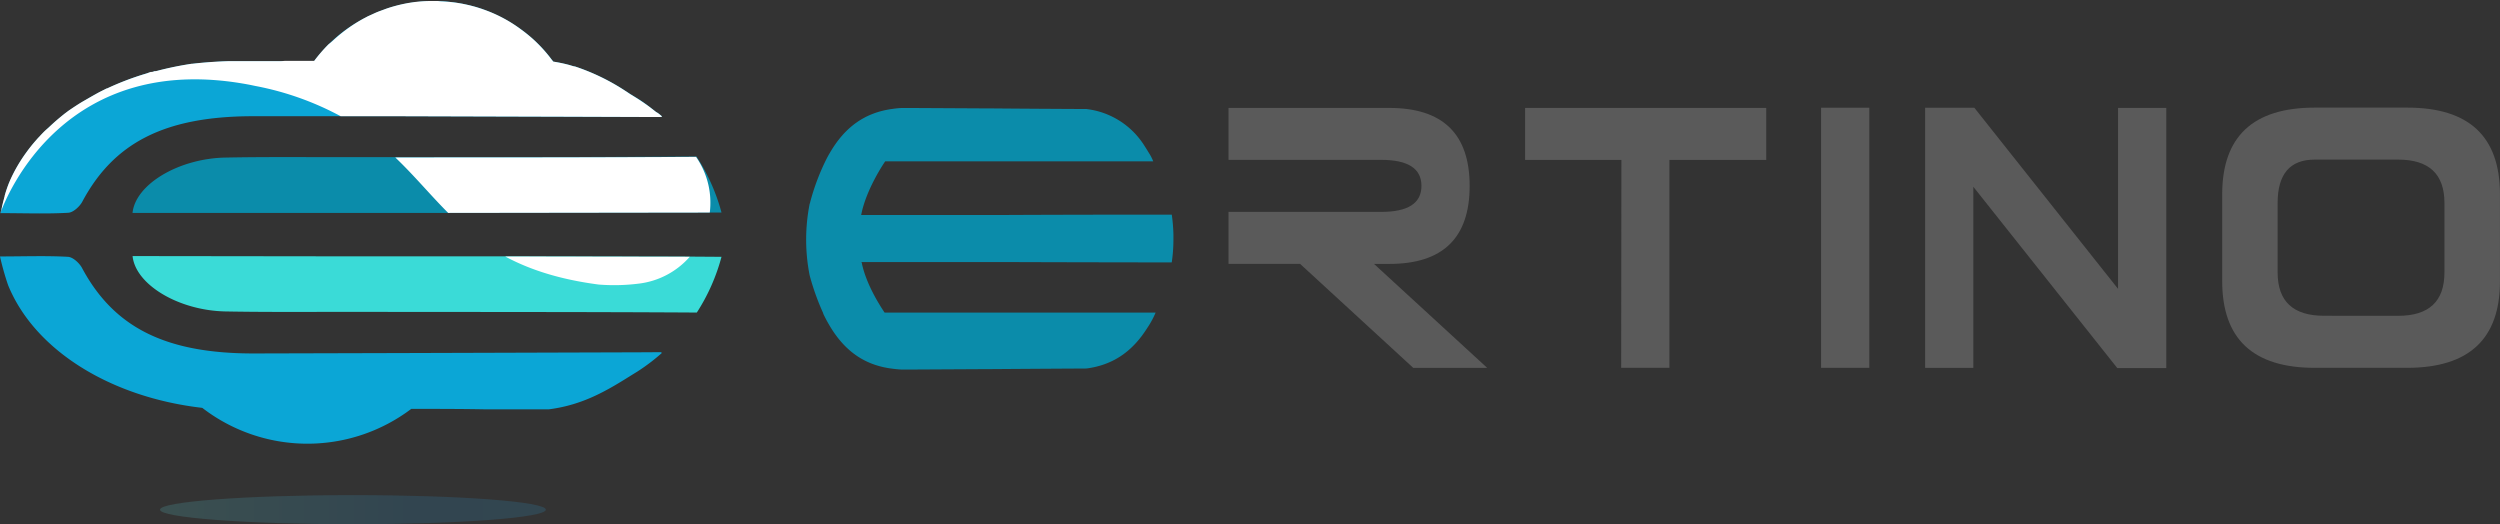 <svg xmlns="http://www.w3.org/2000/svg" xmlns:xlink="http://www.w3.org/1999/xlink" viewBox="0 0 567.04 118.9"><rect x="0" y="0" width="567.04" height="118.9" fill="#333333" stroke="none"/><defs><style>.cls-1{isolation:isolate;}.cls-2{fill:#5a5a5a;}.cls-3{fill:#0b8caa;}.cls-4{fill:#3adbd7;}.cls-5{fill:#0ba6d6;}.cls-6{opacity:0.14;fill:url(#linear-gradient);}.cls-7,.cls-8{fill:#fff;}.cls-8{mix-blend-mode:soft-light;}</style><linearGradient id="linear-gradient" x1="36.29" y1="115.6" x2="123.82" y2="115.6" gradientUnits="userSpaceOnUse"><stop offset="0" stop-color="#6afcff"/><stop offset="0.65" stop-color="#2ab4ff"/><stop offset="1" stop-color="#2db8ff"/></linearGradient></defs><title>ertino</title><g class="cls-1"><g id="Layer_1" data-name="Layer 1"><path class="cls-2" d="M2848.23,402.07H2832V390.28h34.64q9.12,0,9.12-5.9t-9.12-5.9H2832V366.7h36.46q18.23,0,18.23,17.69t-18.23,17.69H2865l25.67,23.58H2873.9Z" transform="translate(-2553.35 -342.22)"/><path class="cls-2" d="M2921.11,378.49h-21.84l0-11.79h54.69v11.79H2932v47.16h-10.94Z" transform="translate(-2553.35 -342.22)"/><path class="cls-2" d="M2977.34,425.65H2966.4v-59h10.94Z" transform="translate(-2553.35 -342.22)"/><path class="cls-2" d="M3000.93,384.58v41.08H2990v-59h11.16l32.6,41.08V366.7h10.94v59h-11.12Z" transform="translate(-2553.35 -342.22)"/><path class="cls-2" d="M3099.38,425.65l-21,0v0q-21,0-21-19.67V386.3q0-19.67,21-19.67h21q21,0,21,19.67V406Q3120.4,425.61,3099.38,425.65Zm-2.1-11.8q10.51,0,10.51-9.84V388.26q0-9.84-10.51-9.84h-18.92q-8.41,0-8.41,9.84V404q0,9.84,10.51,9.84Z" transform="translate(-2553.35 -342.22)"/><path class="cls-3" d="M2717,390.43h-2.63l-59.34.08-24.36,0-47.26,0c.66-6.5,10.51-12.35,21.07-12.55,8.46-.17,16.94-.09,25.39-.1H2643c22.75,0,45.51,0,68.27-.13h.06A44.18,44.18,0,0,1,2717,390.43Z" transform="translate(-2553.35 -342.22)"/><path class="cls-4" d="M2717,400.47a44.31,44.31,0,0,1-5.6,12.64h-.06c-25-.15-50.08-.12-75.11-.15h-6.35c-8.46,0-16.94.06-25.39-.1-10.56-.2-20.41-6.05-21.07-12.56l47.26.06,37.29,0h0l41.86.06Z" transform="translate(-2553.35 -342.22)"/><path class="cls-5" d="M2703.43,368.56l0,0,0,.09,0,.1-5,0-17-.06-37.19-.11-13.62,0-19.49,0h-.78c-19.65.09-31.21,6-38.35,19.41-.54,1-2,2.43-3.18,2.49-4.85.28-9.72.09-15.35.08h0c.11-.4.22-.8.31-1.18a.19.19,0,0,0,0-.08c.24-.93.44-1.78.65-2.58a.31.31,0,0,1,0-.09,20.37,20.37,0,0,1,.83-2.56c0-.13.11-.26.17-.38s.17-.42.27-.64a34.77,34.77,0,0,1,3.58-6.15,35.27,35.27,0,0,1,2.31-2.89c.21-.24.41-.47.63-.69s.25-.28.37-.4q.4-.43.83-.86l.32-.3c.77-.75,1.56-1.47,2.39-2.16.61-.53,1.19-1,1.76-1.46a.39.39,0,0,1,.1-.08l.93-.7c1-.68,2-1.35,3.08-2,1.34-.8,2.7-1.59,4.13-2.33l1.44-.72.09,0a64.15,64.15,0,0,1,9.65-3.64h0l.37-.11.09,0c.24,0,.45-.11.68-.18l.11,0,.17,0,.28-.07a1.74,1.74,0,0,0,.31-.08,75.24,75.24,0,0,1,7.5-1.52h.14c4.27-.5,8.12-.59,8.12-.59h11.47a12.76,12.76,0,0,0,1.37-.06h6.7a34.85,34.85,0,0,1,3.26-3.77,32.88,32.88,0,0,1,8-5.86c.26-.13.52-.27.76-.4s.62-.29.92-.43l.59-.27.3-.14c.39-.17.78-.33,1.17-.47s1-.37,1.44-.53a33.34,33.34,0,0,1,3.6-1,36.13,36.13,0,0,1,6-.71h1.2l.68,0h.19a30,30,0,0,1,4.33.4l1.18.2.94.2c.3.07.6.13.9.21.53.14,1.06.27,1.56.43s.9.28,1.33.44a33.65,33.65,0,0,1,8.56,4.53c.48.35.95.7,1.42,1.09a.35.35,0,0,1,.1.08c.71.59,1.39,1.19,2.05,1.82a32.5,32.5,0,0,1,3.44,3.92q.18.21.33.41a34.29,34.29,0,0,1,3.79.81l.95.28a.69.69,0,0,1,.14,0,48.87,48.87,0,0,1,11.66,5.68,2.24,2.24,0,0,1,.28.18c.46.28.92.57,1.38.86s.62.37.93.56c1,.62,1.9,1.28,2.82,2l.32.25c.36.27.71.55,1.06.83l0,0C2702.56,367.81,2703,368.19,2703.43,368.56Z" transform="translate(-2553.35 -342.22)"/><path class="cls-5" d="M2698.32,422.13l-54.15.17-33.1.09c-20.12.05-31.89-5.86-39.13-19.42-.54-1-2-2.44-3.19-2.5-4.85-.27-9.74-.09-15.4-.08a61.57,61.57,0,0,0,1.83,6.49c6,14.77,23.24,25.46,44.05,27.85a39.06,39.06,0,0,0,47.4.23c5.72,0,11.43,0,17.14.11h14c8-1,13.58-4.46,19.21-8l.93-.57a44.82,44.82,0,0,0,5.52-4.18l-.08-.22Z" transform="translate(-2553.35 -342.22)"/><ellipse class="cls-6" cx="80.05" cy="115.6" rx="43.76" ry="3.3"/><path class="cls-7" d="M2553.47,390.22l-.12.34C2553.36,390.65,2553.4,390.52,2553.47,390.22Z" transform="translate(-2553.35 -342.22)"/><path class="cls-8" d="M2703.43,368.56l0,0,0,.09,0,.1-5,0-17-.06-37.19-.11-13.62,0a67.15,67.15,0,0,0-19.39-6.87l-1-.21c-42.14-8.19-55.44,25.3-56.77,29,.06-.22.22-.77.3-1.16a.19.19,0,0,0,0-.08c.15-.67.36-1.54.65-2.58a.31.31,0,0,1,0-.09,29.68,29.68,0,0,1,1-2.94c.09-.21.17-.42.27-.64a34.77,34.77,0,0,1,3.58-6.15,35.27,35.27,0,0,1,2.31-2.89c.21-.24.41-.47.63-.69s.25-.28.37-.4q.4-.43.83-.86l.32-.3.72-.63c.57-.54,1.13-1.06,1.67-1.53s1.19-1,1.76-1.46a.39.39,0,0,1,.1-.08l.93-.7c1-.68,2-1.35,3.08-2,1.36-.77,2.71-1.58,4.13-2.33l1.44-.72.09,0a63.43,63.43,0,0,1,8.85-3.36c.25-.07.51-.19.8-.29h0l.28-.09.1,0,.09,0c.24,0,.45-.11.68-.18l.11,0,.17,0,.28-.07a1.74,1.74,0,0,0,.31-.08,75.24,75.24,0,0,1,7.5-1.52h.14c4.27-.5,8.12-.59,8.12-.59h11.47a12.76,12.76,0,0,0,1.37-.06h6.7a34.85,34.85,0,0,1,3.26-3.77,13.67,13.67,0,0,0,1.09-.92,35.11,35.11,0,0,1,6.89-4.94c.26-.13.52-.27.76-.4s.62-.29.92-.43l.59-.27.3-.14c.39-.17.78-.33,1.17-.47s1-.37,1.44-.53a33.34,33.34,0,0,1,3.6-1,30.51,30.51,0,0,1,6-.71h1.2l.68,0h.19l.56.06a37.38,37.38,0,0,1,3.77.35l1.18.2.94.2c.3.07.6.13.9.21.53.14,1.06.27,1.56.43s.9.28,1.33.44a31.55,31.55,0,0,1,8.56,4.53c.48.35.95.7,1.42,1.09a.35.35,0,0,1,.1.08c.76.61,1.44,1.22,2.05,1.82a32.5,32.5,0,0,1,3.44,3.92q.18.21.33.41a34.29,34.29,0,0,1,3.79.81c.31.11.63.19.95.28a.69.69,0,0,1,.14,0,48.87,48.87,0,0,1,11.66,5.68,2.24,2.24,0,0,1,.28.18l.6.41c1.47.88,3,1.86,4.53,3l.32.25c.36.27.71.55,1.06.83l0,0C2702.56,367.81,2703,368.19,2703.43,368.56Z" transform="translate(-2553.35 -342.22)"/><path class="cls-8" d="M2667.94,400.4l41.86.06a18.25,18.25,0,0,1-11.49,6.08,44.48,44.48,0,0,1-9.18.22C2680.13,405.58,2673.38,403.32,2667.94,400.4Z" transform="translate(-2553.35 -342.22)"/><path class="cls-8" d="M2714.34,390.43l-59.34.08c-4.07-4.07-7.66-8.45-12-12.58,22.75,0,45.51,0,68.27-.13h0l0,.06a1.11,1.11,0,0,0,.12.19A18.17,18.17,0,0,1,2714.34,390.43Z" transform="translate(-2553.35 -342.22)"/><path class="cls-3" d="M2819.13,390.91l-7,0q-15.3,0-30.37.07l-4,0c-2.5,0-5,0-7.5,0l-21.58,0h0c1.15-6,5.45-12.17,5.45-12.17h60.79A11.17,11.17,0,0,0,2814,377h0l-.14-.22c-.48-.81-.93-1.49-.93-1.49h0a18,18,0,0,0-13.16-8.34q-10.77-.05-21.53-.14h-.91l-17.93-.1h-.3c-.39,0-.79,0-1.18,0a20.85,20.85,0,0,0-2.12.21c-6.2.82-10.8,4.05-14.24,10-.24.39-.47.81-.68,1.22a50.54,50.54,0,0,0-3.77,9.94c0,.12-.08.26-.12.39a.06.06,0,0,1,0,0,41.87,41.87,0,0,0,0,16.2,55.23,55.23,0,0,0,3.08,8.6s0,.05,0,.09c.41.88.85,1.7,1.3,2.47,3.47,6,8.08,9.22,14.29,10,.71.1,1.44.17,2.2.21.38,0,.74,0,1.12,0h.26l18.12-.1h.73q10.86-.08,21.7-.14c5.87-.78,10.31-3.71,13.73-9.12a20.39,20.39,0,0,0,1.94-3.55H2754c-1.31-1.94-4.15-6.5-5.14-11.06,0-.15-.08-.27-.12-.41l21.61,0c2.47,0,4.94,0,7.42,0l4,0q15,.05,30.27.07l7.08,0a34.88,34.88,0,0,0,.38-5.08c0-.45,0-.89,0-1.32A39.13,39.13,0,0,0,2819.13,390.91Z" transform="translate(-2553.35 -342.22)"/></g></g></svg>
